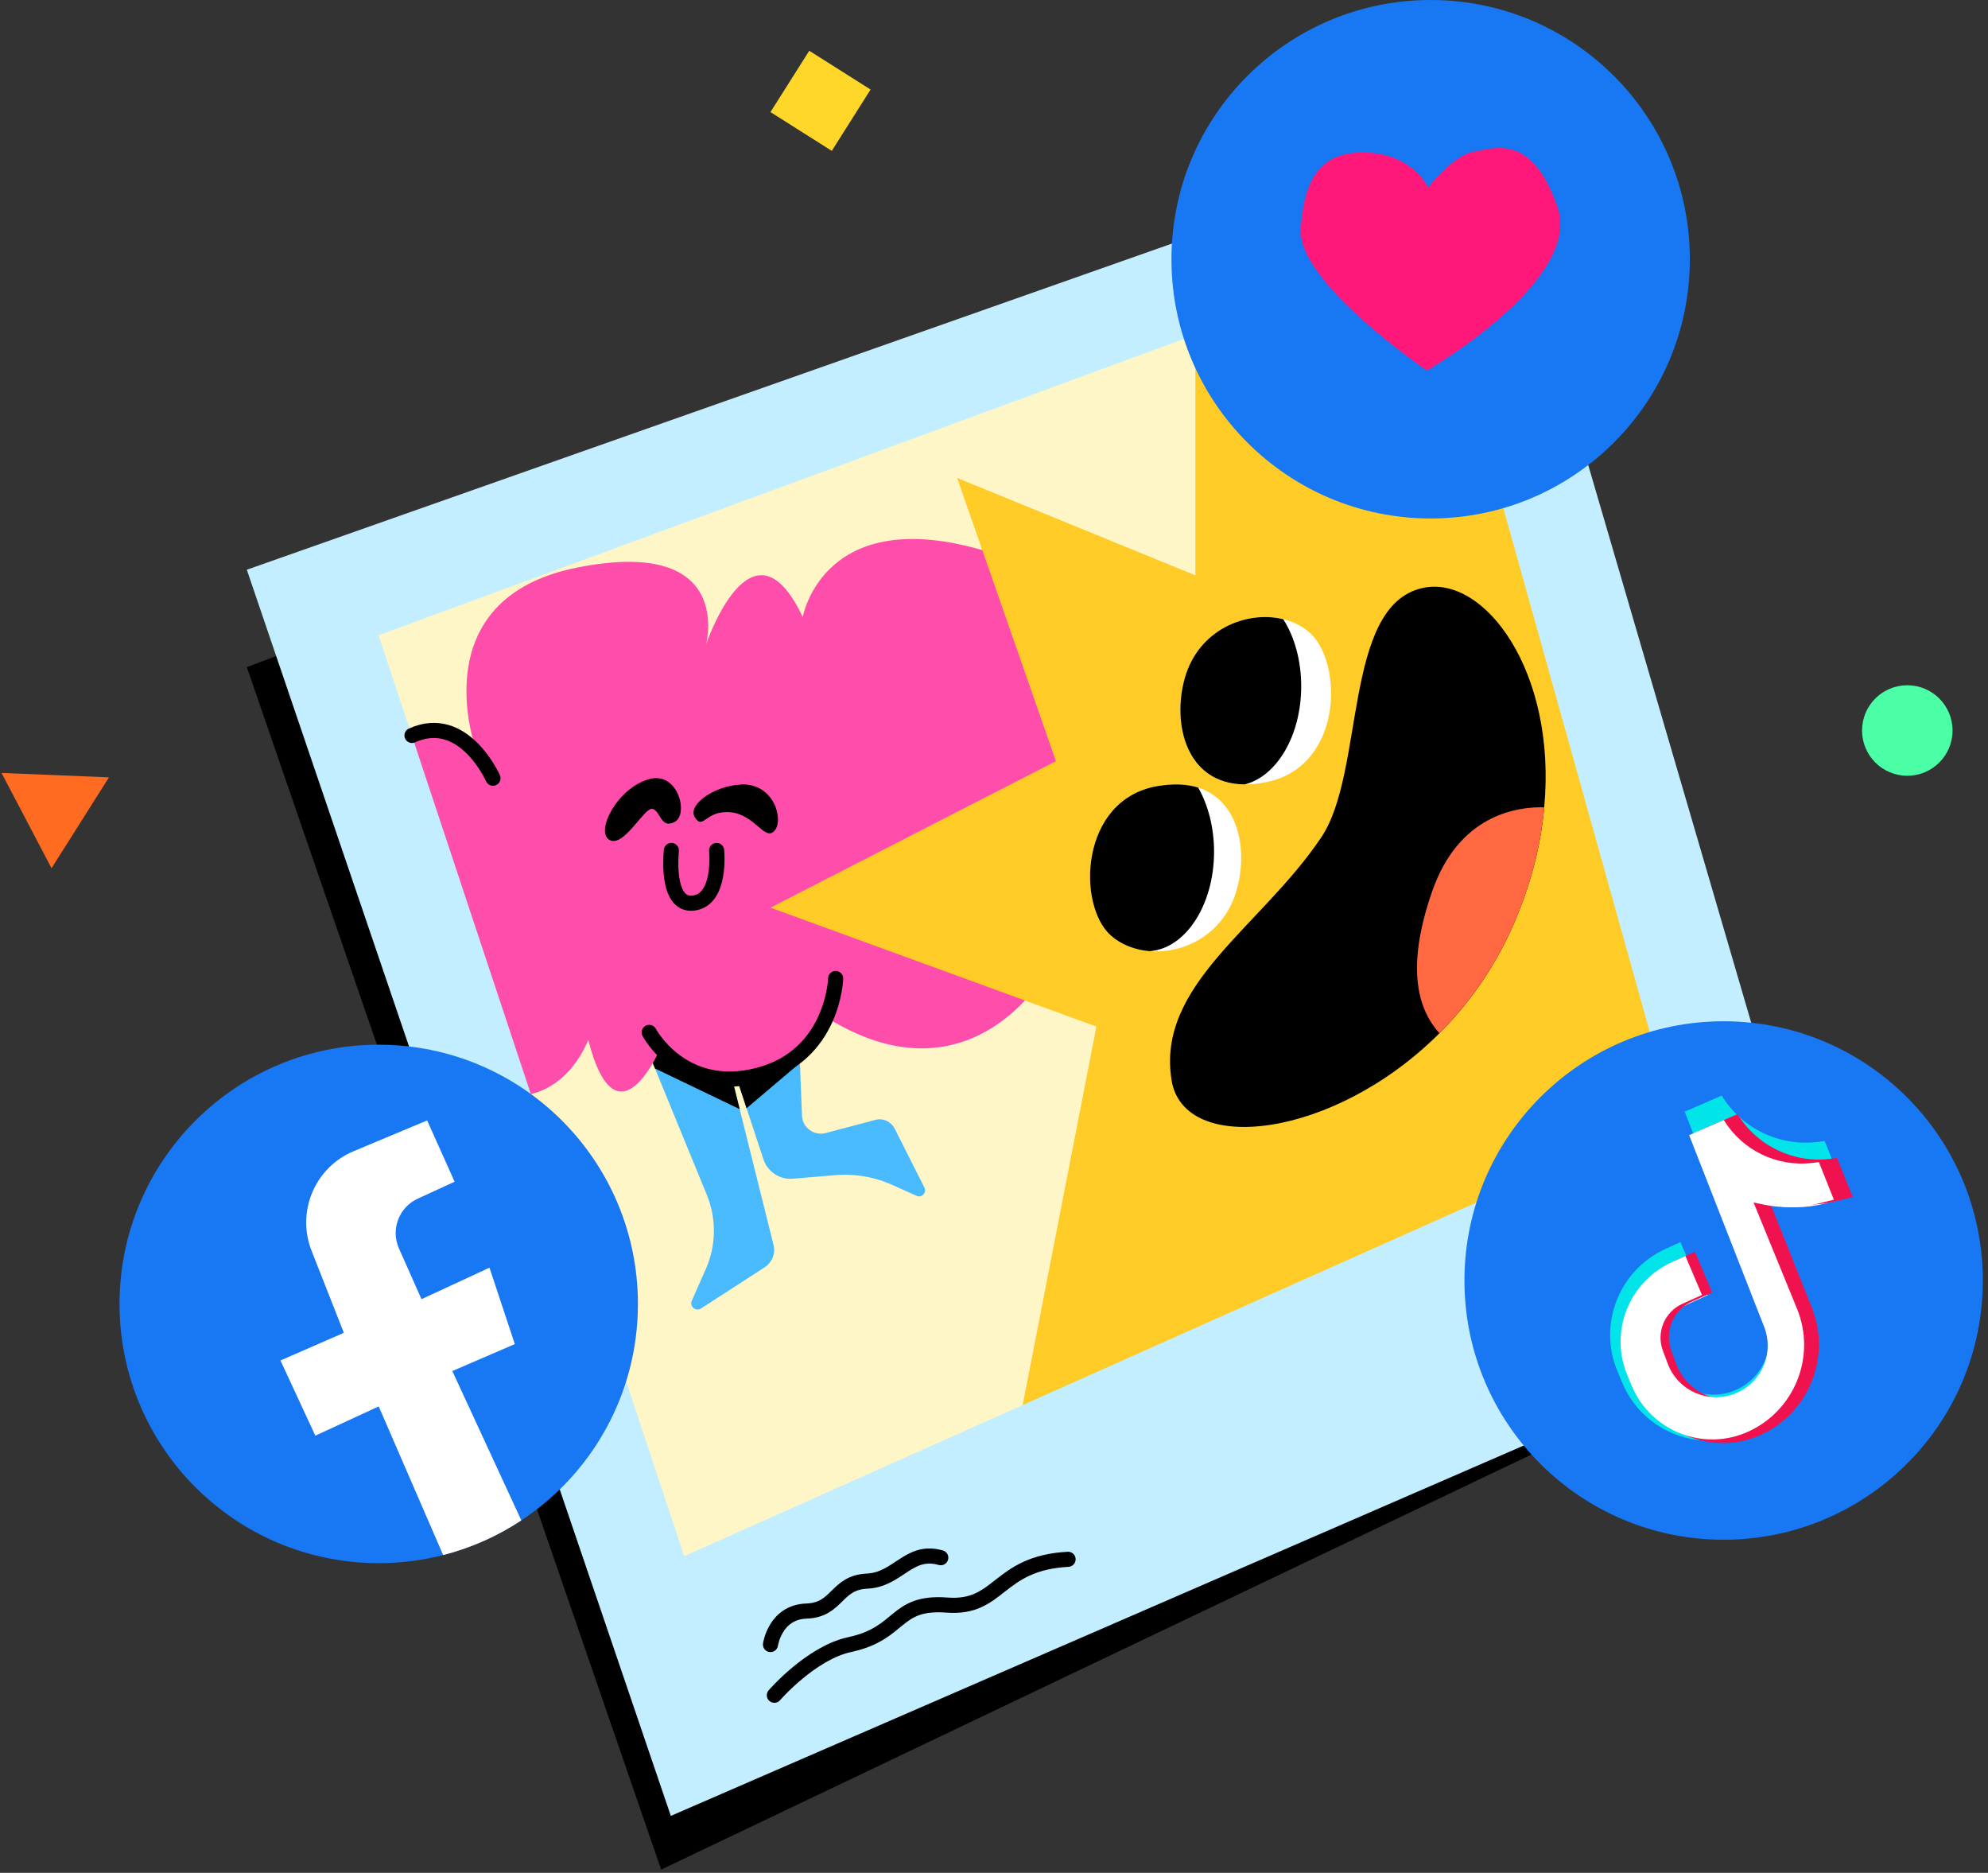 <svg width="241" height="227" viewBox="0 0 241 227" fill="none" xmlns="http://www.w3.org/2000/svg">
<rect x="0" y="0" width="241" height="227" fill="#333333" stroke="none"/>
<path d="M29.921 80.859L80.148 226.611L202.803 168.122L162.672 31.102L29.921 80.859Z" fill="black"/>
<path d="M39.186 74.242L82.54 196.94L208.951 136.402L173.432 30.055L39.186 74.242Z" fill="#FFF6C7"/>
<path d="M111.101 144.94L108.305 143.681C106.085 142.656 103.63 142.229 101.196 142.443L96.095 142.869C94.515 142.998 93.042 142.016 92.551 140.521L90.502 134.331L89.606 131.599L88.496 128.226L88.88 128.055L96.799 124.683L96.97 128.845L97.226 135.249C97.29 136.679 98.678 137.704 100.065 137.341L106.127 135.74C107.045 135.484 108.006 135.932 108.454 136.786L112.062 143.937C112.382 144.556 111.741 145.239 111.101 144.94Z" fill="#4ABAFF"/>
<path d="M96.97 128.845L90.503 134.331L89.606 131.599L88.88 128.055L96.8 124.683L96.97 128.845Z" fill="black"/>
<path d="M92.702 153.607L84.975 158.602C84.335 159.007 83.566 158.346 83.865 157.662L85.551 153.842C86.832 150.981 86.875 147.715 85.679 144.812L79.404 129.507L78.165 126.497V126.454H87.686L87.921 127.372L89.671 134.438L93.769 150.874C94.047 151.92 93.599 153.009 92.702 153.607Z" fill="#4ABAFF"/>
<path d="M89.671 134.438L79.404 129.507L78.165 126.497L87.921 127.372L89.671 134.438Z" fill="black"/>
<path d="M126.194 118.791C126.194 118.791 117.101 133.862 100.216 123.338C100.216 123.338 93.321 137 80.044 127.074C80.044 127.074 74.771 139.497 71.313 126.049C71.313 126.049 68.047 135.078 59.146 132.303C50.245 129.528 44.972 92.984 44.972 92.984C44.972 92.984 51.867 84.445 57.694 90.807C57.694 90.807 50.97 72.534 70.054 68.777C89.137 65.02 85.594 78.106 85.594 78.106C85.594 78.106 91.144 61.69 97.313 74.797C97.313 74.797 99.853 60.282 120.751 67.198C141.649 74.114 129.097 95.076 129.097 95.076C129.097 95.076 143.378 110.722 126.194 118.791Z" fill="#FF4DAB"/>
<path d="M122.03 180.289L132.917 124.426L93.405 110.018L128.007 92.258L116.032 57.933L144.913 69.738V30.738L174.883 21.133L208.952 136.402L122.03 180.289Z" fill="#FFCB27"/>
<path d="M187.2 97.851C186.795 102.504 185.535 107.542 183.187 112.708C180.946 117.639 177.915 121.822 174.499 125.238C161.692 138.046 143.547 140.116 142.032 130.959C140.132 119.368 152.812 112.43 160.155 101.522C165.513 93.603 162.759 73.452 172.429 71.275C179.964 69.588 188.737 81.436 187.2 97.851Z" fill="black"/>
<path d="M153.536 94.798C152.575 94.99 151.7 95.076 150.889 95.076C143.738 95.011 142.073 87.647 143.631 82.183C145.296 76.291 151.103 73.964 155.564 75.053C156.695 75.33 157.741 75.821 158.616 76.547C162.886 80.091 162.886 92.898 153.536 94.798Z" fill="white"/>
<path d="M149.824 108.182C148.223 113.305 143.505 115.611 139.386 115.29H139.343C137.593 115.141 135.928 114.501 134.689 113.412C130.527 109.762 130.869 96.954 140.261 95.289C142.246 94.948 143.89 95.033 145.256 95.46C150.358 97.103 151.318 103.401 149.824 108.182Z" fill="white"/>
<path d="M89.842 95.076C93.898 94.948 95.05 99.43 93.876 100.711C92.702 101.992 91.507 98.705 88.519 98.448C85.53 98.192 85.253 100.647 84.249 99.089C83.246 97.531 86.725 95.183 89.842 95.097V95.076Z" fill="black"/>
<path d="M78.699 94.435C82.2 93.453 83.523 98.704 81.794 99.622C80.065 100.54 80.065 98.192 79.062 98.043C78.059 97.893 75.604 102.803 73.875 101.8C72.146 100.796 74.793 95.524 78.699 94.435Z" fill="black"/>
<path d="M86.874 103.081C86.874 103.081 87.493 109.057 84.056 109.463C80.62 109.869 81.388 103.081 81.388 103.081" stroke="black" stroke-width="1.831" stroke-linecap="round" stroke-linejoin="round"/>
<path d="M187.201 97.851C186.796 102.504 185.536 107.542 183.188 112.707C180.947 117.638 177.916 121.822 174.5 125.238C172.003 122.463 170.317 117.553 173.604 108.075C176.806 98.832 183.765 97.765 187.201 97.851Z" fill="#FF6840"/>
<path d="M180.71 15.903L29.921 69.055L81.322 220.1L222.484 158.815L180.71 15.903ZM45.909 76.995L173.431 30.076L202.803 135.121L82.945 188.614L45.888 76.995H45.909Z" fill="#C2EEFF"/>
<path d="M147.177 103.23C147.177 109.698 143.719 114.97 139.386 115.29H139.343C137.593 115.141 135.928 114.501 134.689 113.412C130.527 109.762 130.869 96.954 140.261 95.289C142.246 94.948 143.89 95.033 145.256 95.46C146.451 97.573 147.177 100.284 147.177 103.23Z" fill="black"/>
<path d="M157.741 83.186C157.741 89.163 154.774 94.115 150.889 95.076C143.738 95.011 142.073 87.647 143.631 82.183C145.296 76.291 151.103 73.964 155.564 75.053C156.93 77.188 157.741 80.048 157.741 83.186Z" fill="black"/>
<path d="M173.433 62.843C190.787 62.843 204.855 48.775 204.855 31.422C204.855 14.068 190.787 3.57628e-06 173.433 3.57628e-06C156.08 3.57628e-06 142.012 14.068 142.012 31.422C142.012 48.775 156.08 62.843 173.433 62.843Z" fill="#1877F2"/>
<path d="M178.704 18.379C181.329 17.888 185.791 16.245 188.822 25.146C191.853 34.047 172.983 44.912 172.983 44.912C172.983 44.912 157.23 34.239 157.678 27.729C158.126 21.218 160.368 18.23 165.875 18.507C171.382 18.785 173.132 22.734 173.132 22.734C173.132 22.734 176.036 18.87 178.682 18.379H178.704Z" fill="#FF177A"/>
<path d="M6.249 105.236L0.187 93.688L13.208 94.222L6.249 105.236Z" fill="#FF6B20"/>
<path d="M231.217 94.029C234.247 94.029 236.703 91.573 236.703 88.544C236.703 85.514 234.247 83.058 231.217 83.058C228.187 83.058 225.731 85.514 225.731 88.544C225.731 91.573 228.187 94.029 231.217 94.029Z" fill="#4AFFA5"/>
<path d="M105.537 10.852L98.104 6.152L93.403 13.585L100.836 18.285L105.537 10.852Z" fill="#FFD729"/>
<path d="M77.333 158.047C77.333 169.019 71.719 178.667 63.202 184.281C60.342 186.181 57.139 187.611 53.724 188.486C51.227 189.127 48.601 189.468 45.911 189.468C28.557 189.468 14.49 175.401 14.49 158.047C14.49 140.692 28.557 126.625 45.911 126.625C63.266 126.625 77.333 140.692 77.333 158.047Z" fill="#1877F2"/>
<path d="M63.201 184.281C60.341 186.181 57.139 187.611 53.723 188.486L45.911 170.47L38.226 174.014L33.999 164.899L41.684 161.548L37.778 151.622C35.899 146.883 38.162 141.504 42.858 139.54L51.781 135.804L55.111 143.233L50.65 145.282C48.365 146.328 47.341 149.017 48.365 151.323L51.098 157.471L59.337 153.65L62.411 162.914L54.833 166.18L63.201 184.281Z" fill="white"/>
<path d="M240.374 155.208C240.374 166.18 234.76 175.828 226.243 181.442C223.382 183.342 220.18 184.772 216.765 185.647C214.268 186.288 211.642 186.629 208.952 186.629C191.598 186.629 177.531 172.562 177.531 155.208C177.531 137.853 191.598 123.786 208.952 123.786C226.307 123.786 240.374 137.853 240.374 155.208Z" fill="#1877F2"/>
<path d="M205.495 137.597L209.678 135.783C211.941 139.476 216.146 141.504 220.437 140.97L221.205 140.885L223.02 145.431L221.035 145.922C218.9 146.435 216.68 146.477 214.524 146.029L213.286 145.773L218.558 158.666C220.885 164.387 218.302 170.94 212.688 173.523C207.266 176.02 200.862 173.523 198.536 168.037L198.002 166.756C195.761 161.484 198.151 155.379 203.381 153.009L205.025 152.262L207.031 156.98L204.662 158.047C202.485 159.029 201.439 161.548 202.314 163.789L202.869 165.283C204.15 168.741 208.141 170.364 211.471 168.741C214.417 167.311 215.762 163.874 214.567 160.843L205.495 137.661V137.597Z" fill="white"/>
<path d="M204.191 134.758L208.717 132.794C211.171 136.786 215.718 138.985 220.371 138.408L221.204 138.301L223.168 143.211L221.033 143.723C218.728 144.278 216.316 144.321 213.989 143.83L212.644 143.553L218.344 157.513C220.862 163.703 218.066 170.79 212.004 173.587C206.134 176.276 199.196 173.587 196.677 167.652L196.101 166.265C193.667 160.544 196.272 153.927 201.928 151.365L203.722 150.554L205.877 155.656L203.316 156.809C200.947 157.876 199.837 160.608 200.776 163.02L201.373 164.621C202.761 168.378 207.094 170.107 210.68 168.357C213.861 166.82 215.312 163.084 214.032 159.797L204.212 134.694L204.191 134.758Z" fill="#00E4EA"/>
<path d="M206.262 136.935L210.638 135.036C213.007 138.899 217.404 141.013 221.887 140.458L222.698 140.351L224.598 145.09L222.527 145.602C220.286 146.136 217.981 146.178 215.718 145.709L214.437 145.431L219.603 158.388C222.037 164.365 219.347 171.217 213.477 173.907C207.82 176.511 201.117 173.907 198.684 168.186L198.129 166.863C195.781 161.334 198.278 154.973 203.743 152.497L205.472 151.728L207.564 156.659L205.088 157.769C202.804 158.794 201.736 161.441 202.633 163.768L203.209 165.326C204.554 168.955 208.717 170.62 212.196 168.933C215.27 167.439 216.679 163.853 215.419 160.672L206.283 136.957L206.262 136.935Z" fill="#F0124F"/>
<path d="M204.79 137.576L208.974 135.762C211.237 139.454 215.442 141.482 219.732 140.949L220.501 140.863L222.315 145.41L220.33 145.901C218.195 146.413 215.975 146.456 213.819 146.008L212.581 145.751L217.854 158.645C220.181 164.365 217.598 170.919 211.984 173.501C206.562 175.999 200.158 173.501 197.831 168.015L197.298 166.735C195.056 161.462 197.447 155.357 202.677 152.988L204.32 152.241L206.327 156.958L203.958 158.026C201.78 159.007 200.734 161.526 201.609 163.768L202.164 165.262C203.445 168.72 207.437 170.342 210.767 168.72C213.713 167.29 215.058 163.853 213.862 160.822L204.79 137.64V137.576Z" fill="white"/>
<path d="M101.305 118.599C101.305 118.599 101.048 127.991 91.87 130.339C82.691 132.688 78.699 125.131 78.699 125.131" stroke="black" stroke-width="1.831" stroke-linecap="round" stroke-linejoin="round"/>
<path d="M59.763 94.328C59.763 94.328 56.22 86.302 49.944 89.141" stroke="black" stroke-width="1.831" stroke-linecap="round" stroke-linejoin="round"/>
<path d="M93.405 199.33C93.405 199.33 93.96 195.402 97.76 195.274C101.581 195.146 101.303 191.816 105.103 191.645C108.902 191.475 110.14 187.696 114.047 188.806" stroke="black" stroke-width="1.831" stroke-miterlimit="10" stroke-linecap="round"/>
<path d="M93.874 205.478C93.874 205.478 98.314 200.333 103.032 199.33C109.393 197.964 108.368 194.058 114.815 194.549C121.283 195.04 120.856 189.468 129.479 188.999" stroke="black" stroke-width="1.831" stroke-miterlimit="10" stroke-linecap="round"/>
</svg>
